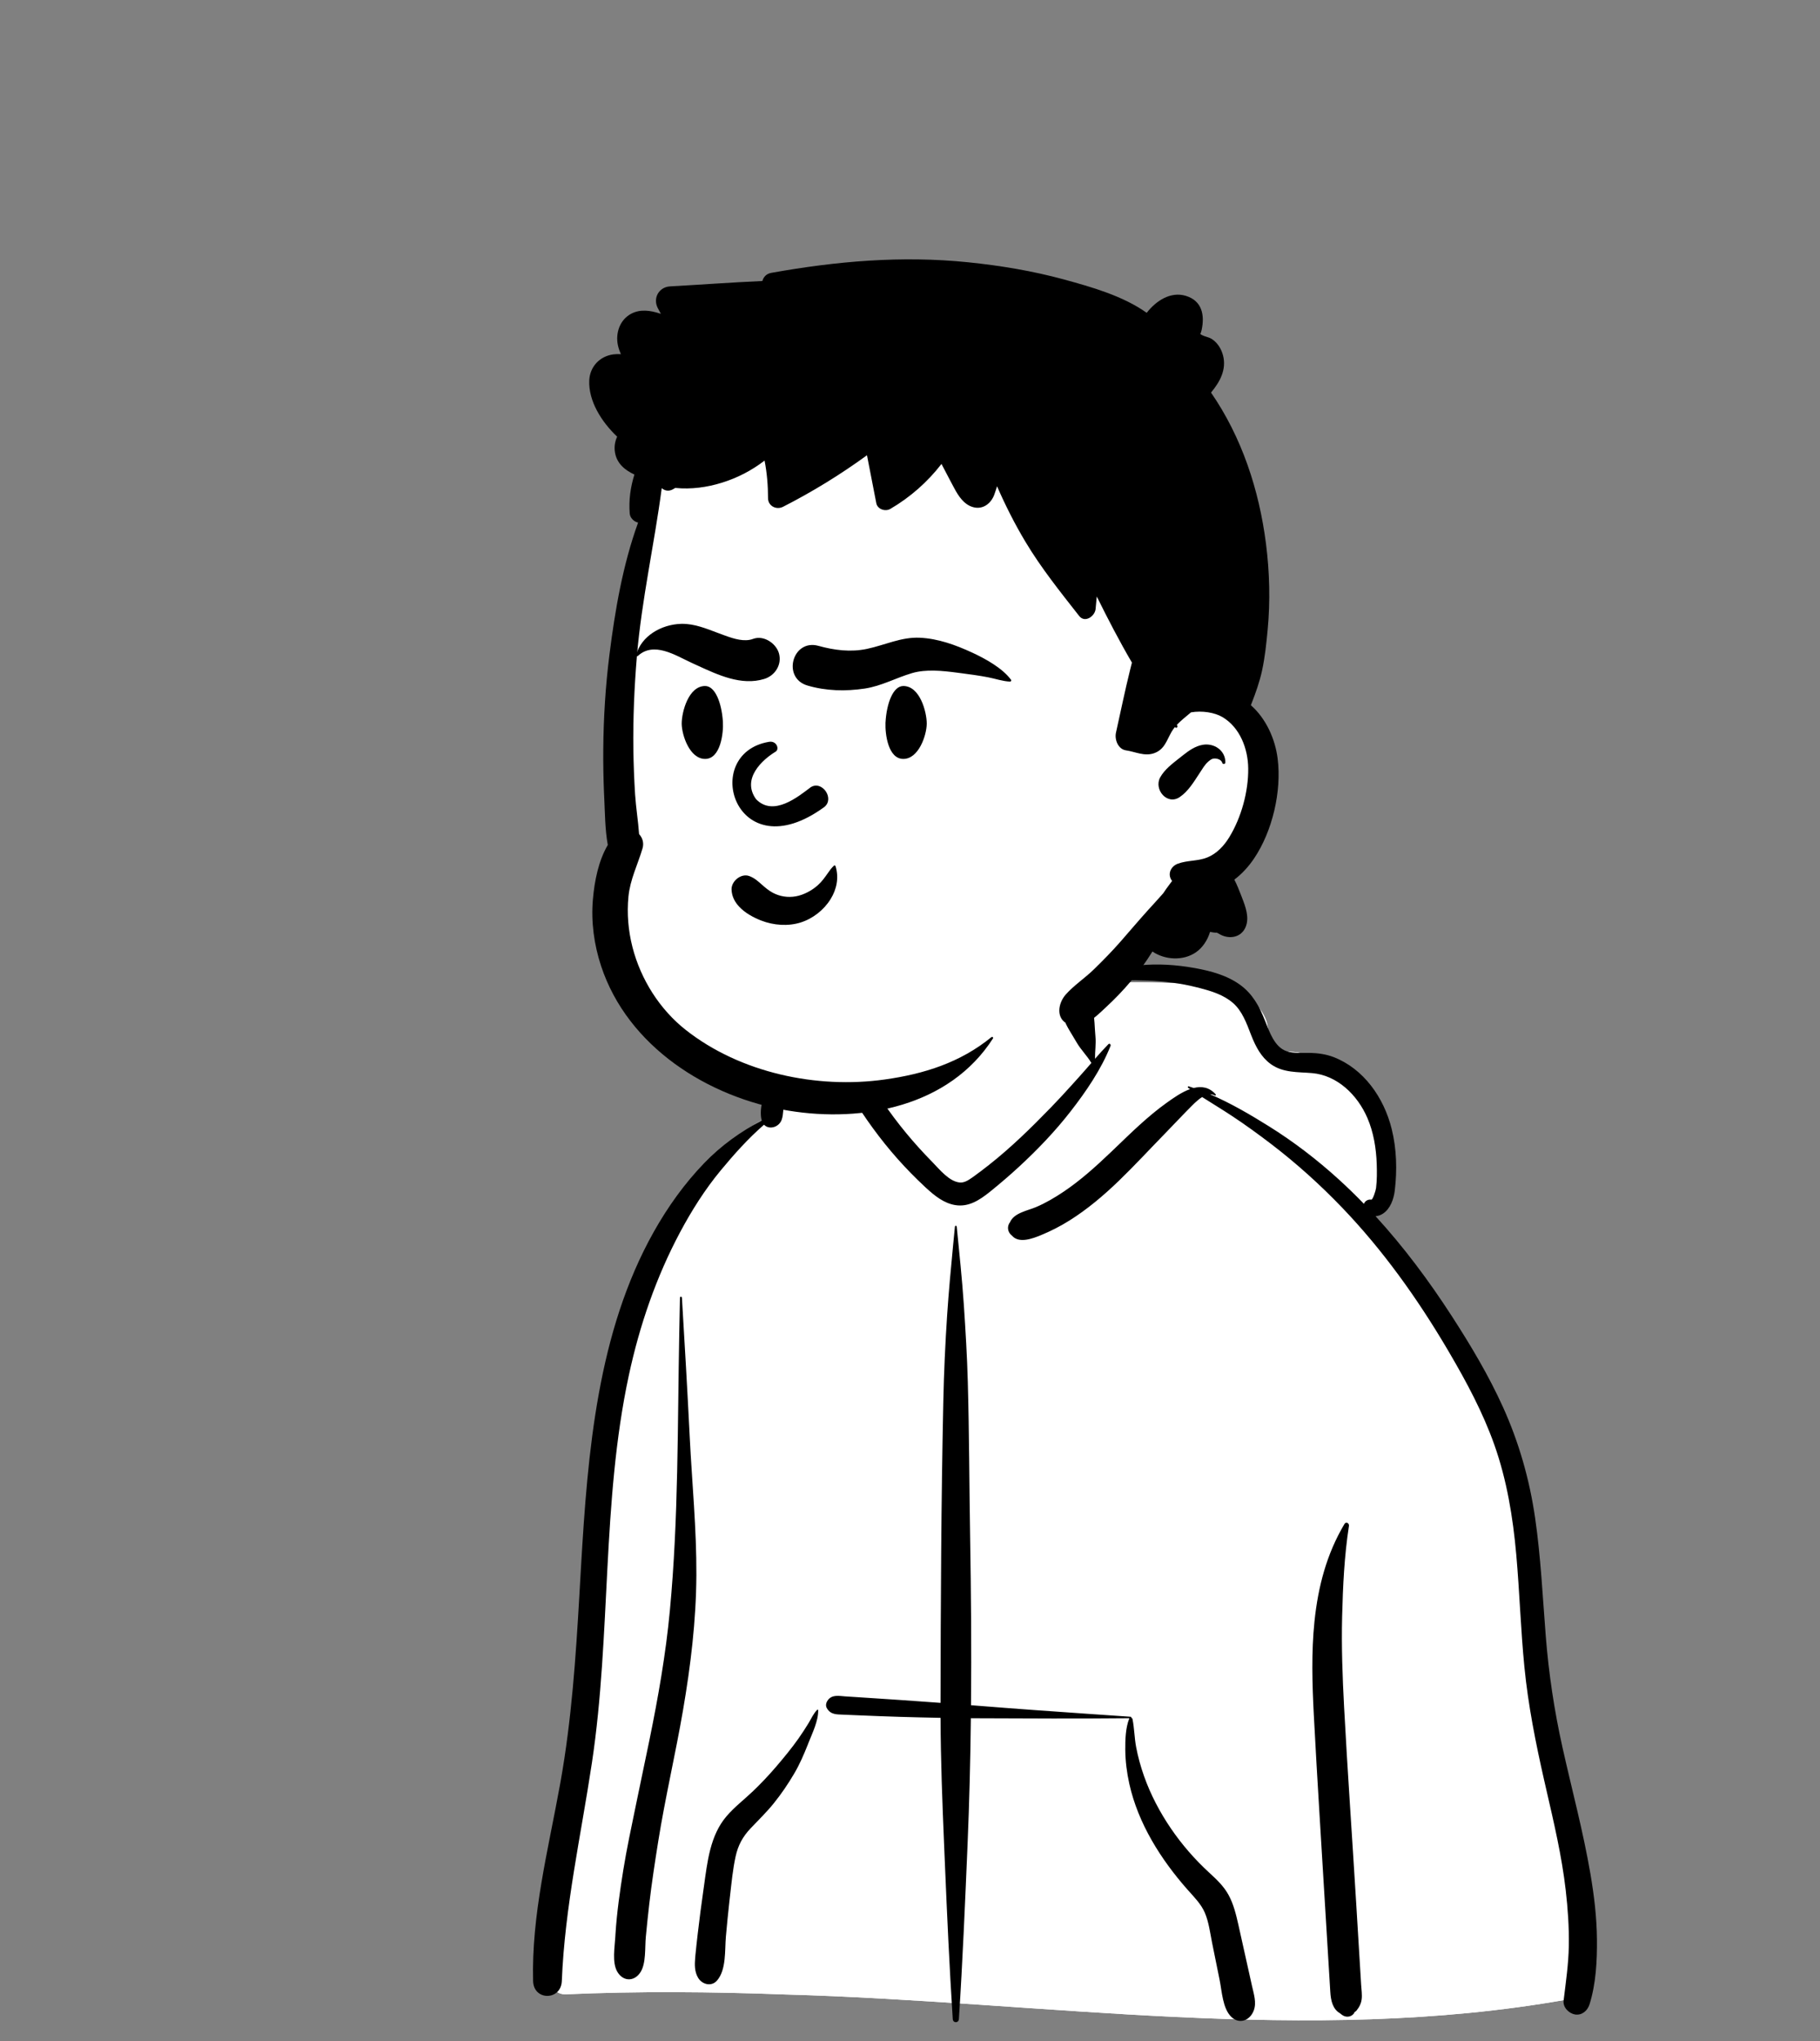 <?xml version="1.0" encoding="UTF-8" standalone="no"?>
<!DOCTYPE svg PUBLIC "-//W3C//DTD SVG 1.1//EN" "http://www.w3.org/Graphics/SVG/1.1/DTD/svg11.dtd">
<svg width="100%" height="100%" viewBox="0 0 66 74" version="1.1" xmlns="http://www.w3.org/2000/svg" xmlns:xlink="http://www.w3.org/1999/xlink" xml:space="preserve" xmlns:serif="http://www.serif.com/" style="fill-rule:evenodd;clip-rule:evenodd;stroke-linejoin:round;stroke-miterlimit:2;">
    <rect x="0" y="0" width="66" height="74" fill="#808080" stroke="none"/>
    <g transform="matrix(-1,0,0,1,66,0)">
        <g id="Introduction">
            <g id="avatar-boy-6">
                <g id="BODY" transform="matrix(0.728,0,0,0.78,8.088,34.318)">
                    <path id="_--Skin" serif:id="✋-Skin" d="M51.417,48.705C52.677,48.644 52.17,46.447 52.079,45.641C51.082,42.694 51.317,39.48 50.924,36.391C50.68,33.508 50.366,30.634 50.102,27.754C49.583,21.906 45.858,10.001 41.606,8.087C41.071,5.745 38.859,3.558 36.06,3.558C34.152,1.306 31.854,-0.279 28.908,0.041C27.69,0.096 26.509,1.384 25.342,1.632C24.689,1.722 18.891,1.491 17.73,2.179C16.921,2.593 16.19,3.358 16.428,4.332C16.808,5.512 15.628,4.235 13.168,5.495C8.151,8.498 11.149,12.516 11.282,12.641C8.151,16.983 5.414,20.506 4.148,25.813C3.328,29.753 3.42,33.821 2.733,37.781C2.49,39.154 2.117,40.481 1.714,41.814C1.278,43.56 1.065,47.91 0.824,47.948C0.386,48.057 1.078,48.954 1.543,48.955C14.425,51.085 27.511,49.043 40.463,48.71C44.113,48.583 47.767,48.554 51.417,48.705Z" style="fill:white;"/>
                    <path id="🧥-Jacket" d="M25.358,5.456C25.358,6.822 30.119,11.901 31.762,11.566C32.857,11.342 34.512,9.886 36.727,7.196L36.727,5.456L36.249,3.561C38.958,3.657 41.083,5.797 41.606,8.087C45.815,9.982 49.508,21.669 50.085,27.576L50.102,27.754C50.366,30.634 50.68,33.508 50.924,36.391C51.317,39.48 51.082,42.694 52.079,45.641L52.085,45.691C52.189,46.534 52.651,48.645 51.417,48.705C47.767,48.554 44.113,48.583 40.463,48.71C27.511,49.043 14.425,51.085 1.543,48.955C1.078,48.954 0.386,48.057 0.824,47.948C1.065,47.91 1.278,43.56 1.714,41.814L1.797,41.538C2.168,40.298 2.507,39.06 2.733,37.781C3.42,33.821 3.328,29.753 4.148,25.813C5.414,20.506 8.151,16.983 11.282,12.641C11.149,12.516 8.151,8.498 13.168,5.495C15.628,4.235 16.808,5.512 16.428,4.332C16.19,3.358 16.921,2.593 17.73,2.179C18.891,1.491 24.689,1.722 25.342,1.632C25.646,1.568 25.95,1.433 26.256,1.267L26.203,1.443C25.64,3.324 25.358,4.662 25.358,5.456Z" style="fill:white;"/>
                    <path id="🖍-Ink" d="M31.891,13.024C31.897,12.965 31.977,12.965 31.983,13.024L32.074,13.899C32.184,14.968 32.291,16.035 32.368,17.109C32.464,18.448 32.529,19.787 32.56,21.129C32.668,25.803 32.69,30.48 32.699,35.156C33.333,35.112 33.968,35.07 34.602,35.029C35.033,35.001 35.464,34.975 35.894,34.949L36.992,34.882L37.445,34.855C37.75,34.836 38.097,34.759 38.311,35.029C38.396,35.137 38.439,35.277 38.36,35.405C38.176,35.701 37.893,35.691 37.574,35.704C37.272,35.716 36.971,35.728 36.669,35.739C36.024,35.764 35.378,35.788 34.732,35.806C34.053,35.825 33.376,35.84 32.698,35.852C32.691,37.826 32.609,39.797 32.52,41.769L32.48,42.656C32.372,45.055 32.255,47.457 32.09,49.853C32.076,50.049 31.798,50.049 31.784,49.853C31.598,47.154 31.475,44.45 31.353,41.748C31.264,39.789 31.212,37.829 31.188,35.869C31.098,35.87 31.009,35.871 30.919,35.871C28.375,35.882 25.832,35.893 23.288,35.87C23.292,35.875 23.296,35.88 23.299,35.886C23.483,36.319 23.5,36.872 23.496,37.337C23.491,37.87 23.419,38.397 23.296,38.916C22.854,40.773 21.716,42.437 20.419,43.813L20.376,43.858C20.071,44.18 19.72,44.503 19.532,44.914C19.34,45.333 19.274,45.823 19.179,46.273L19.168,46.325L18.798,48.029C18.68,48.57 18.647,49.36 18.217,49.75C17.816,50.114 17.285,49.924 17.096,49.455C16.948,49.089 17.095,48.687 17.182,48.321L17.866,45.455C17.979,44.988 18.102,44.517 18.344,44.098C18.593,43.668 18.957,43.356 19.328,43.037C20.032,42.433 20.678,41.742 21.224,40.993C21.771,40.245 22.237,39.42 22.565,38.553C22.728,38.119 22.863,37.667 22.955,37.213C23.043,36.781 23.043,36.334 23.137,35.907C23.143,35.878 23.168,35.858 23.197,35.849C23.19,35.83 23.201,35.804 23.227,35.802L25.308,35.669C27.157,35.55 29.007,35.428 30.855,35.289L31.181,35.265C31.156,32.65 31.177,30.034 31.225,27.418C31.268,25.019 31.269,22.62 31.341,20.221C31.376,19.031 31.453,17.843 31.538,16.655C31.626,15.44 31.765,14.235 31.891,13.024ZM12.355,26.934C12.333,26.801 12.501,26.718 12.578,26.84C13.464,28.232 13.891,29.744 14.072,31.373C14.231,32.81 14.184,34.269 14.105,35.71C14.02,37.248 13.921,38.785 13.822,40.321L13.669,42.678L13.284,48.585C13.257,49.007 13.161,49.392 12.796,49.588C12.749,49.627 12.701,49.661 12.645,49.691C12.448,49.796 12.186,49.743 12.072,49.541L12.118,49.571C12.158,49.596 12.113,49.561 11.984,49.467L11.874,49.325C11.795,49.206 11.744,49.088 11.723,48.946C11.691,48.726 11.733,48.484 11.747,48.262L11.999,44.388C12.195,41.377 12.424,38.367 12.596,35.354C12.676,33.949 12.732,32.544 12.694,31.137C12.656,29.738 12.585,28.316 12.355,26.934ZM20.019,1.003L20.068,0.995C21.828,0.704 23.742,0.758 25.35,1.604C25.363,1.611 25.357,1.633 25.342,1.632L24.825,1.612C23.186,1.548 21.552,1.51 19.941,1.894L19.776,1.933C19.196,2.074 18.59,2.247 18.124,2.629C17.678,2.994 17.456,3.558 17.243,4.076L17.214,4.145C16.998,4.657 16.724,5.143 16.25,5.463C15.635,5.878 14.896,5.827 14.192,5.883C12.952,5.982 11.937,6.879 11.433,7.975C11.127,8.639 10.997,9.383 10.971,10.109C10.958,10.479 10.956,10.863 11.005,11.23C11.021,11.348 11.167,11.776 11.241,11.765C11.406,11.743 11.557,11.828 11.608,11.96C12.016,11.567 12.435,11.186 12.868,10.819C13.947,9.903 15.109,9.073 16.332,8.36C17.266,7.815 18.252,7.276 19.272,6.868C19.191,6.867 19.111,6.883 19.034,6.923C19,6.94 18.967,6.898 18.993,6.87C19.315,6.533 19.7,6.485 20.088,6.575C20.17,6.549 20.253,6.523 20.336,6.499C20.378,6.487 20.398,6.544 20.365,6.566L20.269,6.627C20.693,6.768 21.108,7.046 21.437,7.265C22.382,7.895 23.214,8.664 24.057,9.419L24.211,9.556C24.953,10.217 25.714,10.859 26.557,11.389C26.999,11.666 27.463,11.923 27.949,12.114C28.366,12.278 29.045,12.381 29.241,12.82C29.414,13.03 29.342,13.299 29.138,13.44C28.795,13.817 28.109,13.574 27.7,13.417C27.208,13.228 26.73,13.001 26.275,12.734C25.391,12.217 24.576,11.574 23.817,10.89C23.024,10.176 22.276,9.416 21.505,8.68C21.171,8.36 20.844,8.033 20.51,7.715L20.342,7.556C20.171,7.396 19.928,7.147 19.667,6.997C19.177,7.288 18.68,7.568 18.194,7.867C17.516,8.284 16.858,8.731 16.21,9.193C14.963,10.083 13.781,11.079 12.683,12.147C10.671,14.106 8.956,16.343 7.458,18.711L7.345,18.891C6.494,20.247 5.689,21.646 5.118,23.144C4.49,24.792 4.185,26.525 4.019,28.275C3.854,30.012 3.798,31.758 3.614,33.493C3.426,35.273 3.054,37.013 2.631,38.751L2.53,39.163C2.147,40.718 1.752,42.274 1.556,43.867C1.451,44.718 1.387,45.58 1.402,46.438C1.416,47.3 1.552,48.144 1.662,48.997C1.704,49.324 1.381,49.597 1.092,49.64C0.76,49.69 0.475,49.479 0.371,49.171C0.049,48.212 -0.009,47.152 0.001,46.146C0.011,45.124 0.142,44.109 0.326,43.105C0.688,41.13 1.247,39.195 1.714,37.244C2.126,35.523 2.403,33.8 2.552,32.038C2.706,30.21 2.799,28.376 3.081,26.561C3.36,24.769 3.884,23.057 4.674,21.423C5.394,19.936 6.291,18.535 7.232,17.178C8.374,15.53 9.628,13.962 11.03,12.533C10.904,12.527 10.775,12.487 10.656,12.413C10.293,12.187 10.124,11.745 10.072,11.342C9.95,10.398 9.979,9.412 10.223,8.489C10.616,7.001 11.635,5.678 13.113,5.141C13.494,5.003 13.898,4.952 14.301,4.943C14.684,4.933 15.101,4.983 15.471,4.862C16.058,4.669 16.31,3.98 16.53,3.457L16.541,3.433C16.823,2.767 17.163,2.196 17.776,1.78C18.429,1.336 19.248,1.134 20.019,1.003ZM36.74,3.638C37.269,3.455 37.93,3.621 38.447,3.781C39.023,3.959 39.555,4.287 40.012,4.676C40.493,5.087 40.891,5.594 41.172,6.161L41.199,6.215C41.456,6.741 41.749,7.462 41.619,8.039C41.615,8.056 41.611,8.072 41.606,8.087C42.656,8.602 43.625,9.247 44.468,10.064C45.451,11.015 46.283,12.098 46.987,13.268C49.783,17.915 50.275,23.495 50.605,28.794L50.688,30.138C50.867,33.039 51.077,35.933 51.622,38.795L51.662,39.001C52.244,41.997 53.079,45.015 52.994,48.088C52.969,49.009 51.604,49.003 51.564,48.088C51.415,44.646 50.609,41.323 50.063,37.935C49.103,31.973 49.584,25.828 48.224,19.926C47.69,17.61 46.863,15.364 45.682,13.296C45.099,12.275 44.431,11.288 43.649,10.407C42.977,9.649 42.277,8.919 41.491,8.282C41.24,8.533 40.738,8.405 40.607,8.039C40.517,7.788 40.543,7.494 40.485,7.231C40.432,6.987 40.358,6.745 40.259,6.515C40.063,6.056 39.774,5.616 39.441,5.245C39.082,4.844 38.668,4.511 38.206,4.236C37.74,3.959 37.231,3.876 36.74,3.673C36.723,3.667 36.722,3.645 36.74,3.638ZM38.794,35.497C38.795,35.473 38.824,35.462 38.841,35.478C39.027,35.648 39.139,35.892 39.275,36.101C39.433,36.342 39.598,36.579 39.771,36.809C40.118,37.27 40.505,37.704 40.894,38.13C41.257,38.526 41.643,38.905 42.043,39.263C42.477,39.65 42.964,39.996 43.358,40.425C44.181,41.32 44.314,42.549 44.487,43.702L44.506,43.827C44.612,44.512 44.707,45.198 44.793,45.886C44.834,46.22 44.876,46.555 44.91,46.89L44.92,46.996C44.95,47.324 44.958,47.657 44.769,47.944C44.567,48.251 44.107,48.358 43.833,48.064C43.363,47.559 43.451,46.661 43.39,46.011C43.339,45.474 43.282,44.937 43.218,44.4L43.185,44.132C43.11,43.523 43.048,42.901 42.908,42.301C42.785,41.773 42.55,41.375 42.164,40.993C41.775,40.608 41.372,40.248 41.013,39.833C40.632,39.393 40.289,38.922 39.98,38.43C39.715,38.008 39.503,37.55 39.309,37.093L39.277,37.016C39.089,36.57 38.78,35.989 38.794,35.497ZM45.581,16.325C45.585,16.263 45.678,16.262 45.679,16.325C45.691,16.861 45.702,17.396 45.713,17.932C45.803,22.247 45.747,26.571 46.182,30.871C46.386,32.899 46.764,34.896 47.2,36.886C47.423,37.904 47.658,38.919 47.88,39.937C48.097,40.929 48.33,41.926 48.502,42.928C48.671,43.912 48.823,44.904 48.891,45.901L48.899,46.031C48.928,46.513 49.068,47.224 48.801,47.652C48.512,48.115 47.959,48.124 47.649,47.681C47.358,47.265 47.431,46.526 47.379,46.031C47.327,45.525 47.272,45.02 47.209,44.516C47.087,43.533 46.925,42.552 46.758,41.576C46.409,39.543 45.902,37.536 45.528,35.506C45.145,33.426 44.873,31.331 44.861,29.213C44.85,27.078 45.077,24.946 45.191,22.815C45.307,20.651 45.44,18.488 45.581,16.325ZM25.133,2.905C25.249,2.515 25.659,2.271 26.059,2.381C26.426,2.481 26.729,2.925 26.586,3.304C26.429,3.718 26.156,4.072 25.925,4.448C25.712,4.796 25.402,5.07 25.185,5.411L25.424,5.668C25.543,5.796 25.663,5.924 25.785,6.049L26.201,6.479C26.526,6.814 26.853,7.146 27.189,7.469C28.176,8.419 29.18,9.338 30.286,10.151C30.538,10.336 30.792,10.52 31.052,10.692L31.15,10.756C31.329,10.873 31.528,10.988 31.745,10.968C32.27,10.92 32.745,10.364 33.106,10.018L33.125,10C34.019,9.151 34.848,8.224 35.572,7.226C35.733,7.004 35.889,6.779 36.04,6.551C35.69,6.143 35.774,5.347 35.754,4.853C35.741,4.505 35.74,4.157 35.738,3.809L35.737,3.739C35.733,3.514 35.722,3.298 35.869,3.113C35.878,3.102 35.895,3.102 35.906,3.108C36.107,3.213 36.169,3.388 36.255,3.585L36.264,3.606C36.368,3.842 36.468,4.081 36.569,4.319C36.675,4.568 36.772,4.82 36.87,5.072C36.916,5.19 36.959,5.307 37.002,5.426C37.028,5.501 37.055,5.576 37.083,5.651L37.089,5.657C37.126,5.688 37.157,5.721 37.183,5.754C37.295,5.81 37.384,5.912 37.426,6.062C37.517,6.387 37.329,6.653 37.161,6.911C36.479,7.961 35.702,8.962 34.838,9.87C34.409,10.32 33.957,10.751 33.487,11.16L33.405,11.231C32.983,11.592 32.524,11.935 31.961,12.019C31.301,12.118 30.764,11.791 30.259,11.415L30.208,11.377C29.729,11.015 29.26,10.641 28.805,10.25C27.878,9.452 26.997,8.596 26.214,7.656C25.453,6.742 24.7,5.72 24.231,4.621C24.203,4.554 24.278,4.483 24.337,4.539C24.566,4.757 24.786,4.986 25.004,5.218C25.01,4.877 24.947,4.532 24.982,4.188C25.025,3.77 25.013,3.308 25.133,2.905Z"/>
                </g>
                <g id="HEAD" transform="matrix(1,0,0,1,19.633,9.403)">
                    <path id="_--Skin1" serif:id="✋-Skin" d="M12.873,1.362C16.679,1.362 20.616,4.322 22.012,6.211C23.185,7.799 23.816,14.979 23.816,19.831C23.816,20.846 24.374,22.759 24.211,23.73C23.614,27.288 21.013,30.271 15.865,30.271C10.717,30.271 7.026,28.224 3.2,22.728C1.343,22.728 0.443,21.299 0.43,19.045C0.421,17.543 1.019,16.518 2.222,15.971C1.793,10.041 2.119,6.304 3.2,4.76C4.821,2.444 9.067,1.362 12.873,1.362Z" style="fill:white;"/>
                    <path id="🖍-Ink1" serif:id="🖍-Ink" d="M11.271,0.105C13.675,-0.139 16.03,0.066 18.398,0.49C18.579,0.523 18.681,0.642 18.72,0.785C19.835,0.836 20.952,0.918 22.066,0.98C22.47,1.002 22.699,1.403 22.515,1.764C22.478,1.836 22.44,1.906 22.401,1.976L22.45,1.96C22.785,1.852 23.147,1.799 23.474,1.97C23.889,2.188 24.052,2.669 23.96,3.111C23.937,3.224 23.897,3.333 23.852,3.438C23.944,3.432 24.035,3.434 24.127,3.446C24.612,3.511 24.972,3.884 24.998,4.381C25.035,5.131 24.554,5.893 23.986,6.43C24.068,6.6 24.1,6.801 24.065,7.004C23.997,7.405 23.702,7.645 23.361,7.802C23.503,8.256 23.57,8.731 23.531,9.216C23.517,9.378 23.376,9.512 23.227,9.544C23.783,11.079 24.064,12.726 24.266,14.331C24.41,15.473 24.481,16.621 24.49,17.772C24.494,18.291 24.485,18.811 24.464,19.331L24.455,19.526C24.428,20.087 24.427,20.677 24.326,21.232C24.669,21.818 24.808,22.545 24.866,23.201C24.938,24.014 24.824,24.852 24.568,25.624C23.604,28.544 20.695,30.387 17.773,30.865C15.068,31.309 11.938,30.712 10.358,28.247C10.333,28.208 10.386,28.176 10.417,28.202C11.548,29.124 12.859,29.536 14.285,29.736C16.749,30.082 19.519,29.496 21.496,27.941C22.445,27.194 23.13,26.108 23.431,24.938C23.584,24.341 23.637,23.717 23.577,23.102C23.515,22.478 23.24,21.945 23.066,21.355C23.008,21.156 23.069,20.971 23.191,20.84C23.225,20.361 23.305,19.878 23.336,19.401C23.37,18.858 23.391,18.315 23.399,17.772C23.413,16.645 23.366,15.516 23.271,14.393C23.098,12.338 22.639,10.333 22.37,8.295C22.27,8.385 22.127,8.422 21.977,8.344L21.961,8.335L21.88,8.288C21.875,8.288 21.869,8.289 21.865,8.289C21.305,8.344 20.725,8.266 20.188,8.098C19.627,7.924 19.106,7.655 18.641,7.296C18.553,7.746 18.516,8.201 18.515,8.659C18.514,8.946 18.212,9.094 17.972,8.972C16.908,8.43 15.892,7.805 14.927,7.103C14.815,7.682 14.702,8.261 14.589,8.841C14.545,9.064 14.262,9.154 14.08,9.048C13.358,8.626 12.733,8.074 12.225,7.418C12.124,7.612 12.022,7.807 11.92,8.001L11.765,8.292C11.613,8.578 11.41,8.894 11.076,8.985C10.724,9.082 10.429,8.853 10.311,8.533C10.275,8.433 10.241,8.331 10.21,8.228C9.91,8.916 9.571,9.589 9.187,10.23C8.612,11.192 7.922,12.05 7.233,12.929C7.024,13.196 6.666,12.941 6.637,12.682C6.621,12.529 6.607,12.376 6.594,12.223C6.193,13.035 5.775,13.84 5.319,14.621L5.384,14.878C5.572,15.636 5.728,16.4 5.898,17.162C5.953,17.408 5.823,17.76 5.536,17.802C5.194,17.852 4.87,18.027 4.52,17.907C4.137,17.775 4.062,17.443 3.881,17.129C3.845,17.067 3.803,17.009 3.758,16.955L3.747,16.97C3.719,17.007 3.652,16.966 3.669,16.924L3.688,16.875C3.533,16.71 3.348,16.572 3.177,16.424C2.772,16.355 2.315,16.43 2.036,16.596C1.4,16.972 1.108,17.748 1.102,18.462C1.094,19.297 1.352,20.236 1.788,20.95C1.98,21.264 2.243,21.548 2.59,21.687C2.934,21.825 3.308,21.782 3.658,21.913C3.89,22 4.033,22.258 3.893,22.492C3.884,22.508 3.873,22.523 3.863,22.538L3.967,22.677C4.039,22.773 4.114,22.876 4.183,22.983C4.362,23.189 4.549,23.388 4.731,23.59C5.067,23.963 5.393,24.347 5.723,24.725C6.035,25.082 6.365,25.418 6.704,25.748C7.026,26.061 7.426,26.324 7.721,26.657C8.008,26.983 8.086,27.551 7.614,27.739C7.092,27.948 6.63,27.458 6.278,27.132L6.263,27.118C5.619,26.524 5.037,25.844 4.575,25.095C4.117,25.408 3.455,25.438 3,25.125C2.76,24.961 2.576,24.685 2.486,24.384C2.402,24.403 2.318,24.414 2.236,24.413C2.193,24.437 2.151,24.461 2.108,24.484C1.768,24.661 1.35,24.582 1.195,24.205C1.053,23.862 1.199,23.473 1.327,23.143L1.353,23.075C1.426,22.887 1.505,22.682 1.605,22.489C1.328,22.28 1.092,22.021 0.893,21.727C0.222,20.735 -0.114,19.284 0.035,18.101C0.124,17.387 0.458,16.647 1.006,16.165L0.986,16.113C0.832,15.722 0.693,15.33 0.602,14.917C0.496,14.434 0.445,13.934 0.398,13.442C0.299,12.404 0.326,11.342 0.458,10.308C0.706,8.361 1.334,6.45 2.451,4.83C2.134,4.45 1.883,4.003 2.014,3.489C2.074,3.252 2.21,3.029 2.415,2.893C2.528,2.819 2.663,2.807 2.776,2.746L2.81,2.727C2.86,2.698 2.822,2.701 2.792,2.565C2.675,2.025 2.772,1.502 3.366,1.323C3.924,1.154 4.452,1.512 4.783,1.939C5.647,1.324 6.787,1.002 7.789,0.728C8.929,0.418 10.098,0.224 11.271,0.105ZM1.931,18.241C1.927,17.801 2.343,17.529 2.753,17.601C3.028,17.649 3.257,17.814 3.473,17.984L3.578,18.067C3.84,18.274 4.141,18.497 4.298,18.789C4.527,19.221 4.043,19.802 3.59,19.499C3.28,19.291 3.081,18.956 2.877,18.646L2.856,18.614C2.764,18.475 2.682,18.327 2.556,18.215L2.528,18.191C2.487,18.155 2.442,18.123 2.388,18.107C2.284,18.077 2.092,18.119 2.046,18.243L2.042,18.256C2.025,18.319 1.932,18.305 1.931,18.241Z"/>
                </g>
                <g id="FACE" transform="matrix(1,0,0,1,26.633,18.403)">
                    <path id="🖍-Ink2" serif:id="🖍-Ink" d="M11.76,14.974C11.314,15.147 10.786,15.188 10.326,15.041C9.885,14.9 9.486,14.586 9.244,14.191C9.028,13.84 8.938,13.423 9.065,13.007C9.072,12.987 9.091,12.974 9.11,12.969C9.215,13.063 9.279,13.156 9.343,13.248C9.452,13.404 9.56,13.558 9.71,13.692C9.927,13.886 10.219,14.043 10.509,14.095C10.794,14.146 11.084,14.101 11.339,13.967C11.494,13.885 11.619,13.776 11.743,13.667C11.878,13.548 12.01,13.427 12.196,13.359C12.345,13.305 12.501,13.351 12.622,13.441C12.751,13.538 12.844,13.69 12.838,13.849C12.83,14.095 12.721,14.3 12.563,14.469C12.349,14.698 12.046,14.863 11.76,14.974ZM11.23,8.843C11.726,9.141 12.483,9.835 11.949,10.573C11.32,11.223 10.415,10.477 9.969,10.14C9.555,9.878 9.091,10.551 9.474,10.856C12.698,13.21 14.005,8.921 11.481,8.493C11.203,8.446 11.1,8.751 11.23,8.843ZM6.008,4.719C6.685,4.687 7.281,4.987 7.926,5.123C8.522,5.249 9.109,5.173 9.688,5.013C10.629,4.753 11.018,6.173 10.09,6.45C9.415,6.651 8.703,6.665 8.01,6.562C7.394,6.469 6.878,6.173 6.291,6.001C5.787,5.854 5.194,5.915 4.662,5.985L4.455,6.012C4.148,6.053 3.84,6.094 3.536,6.153C3.272,6.204 3.009,6.298 2.739,6.309C2.709,6.311 2.683,6.271 2.702,6.245C3.015,5.822 3.618,5.488 4.097,5.265L4.13,5.25C4.721,4.978 5.349,4.75 6.008,4.719ZM5.76,7.841L5.76,7.827C5.761,7.413 6.005,6.469 6.609,6.469C6.986,6.469 7.215,7.112 7.254,7.774L7.256,7.801C7.273,8.213 7.159,9.113 6.609,9.113C6.053,9.113 5.766,8.261 5.76,7.841ZM14.646,7.841L14.646,7.827C14.645,7.413 14.401,6.469 13.797,6.469C13.43,6.469 13.203,7.08 13.155,7.725L13.152,7.774C13.128,8.172 13.235,9.113 13.797,9.113C14.353,9.113 14.64,8.261 14.646,7.841ZM14.637,4.215L14.68,4.216C15.385,4.24 16.111,4.652 16.299,5.345C16.309,5.38 16.264,5.405 16.237,5.38C15.657,4.844 14.877,5.356 14.297,5.624L14.083,5.722C13.335,6.065 12.483,6.469 11.652,6.213C11.257,6.091 11.006,5.691 11.119,5.287C11.219,4.928 11.659,4.625 12.04,4.755L12.058,4.761C12.367,4.878 12.748,4.76 13.068,4.643L13.331,4.546C13.753,4.388 14.177,4.211 14.637,4.215Z"/>
                </g>
            </g>
        </g>
    </g>
</svg>
